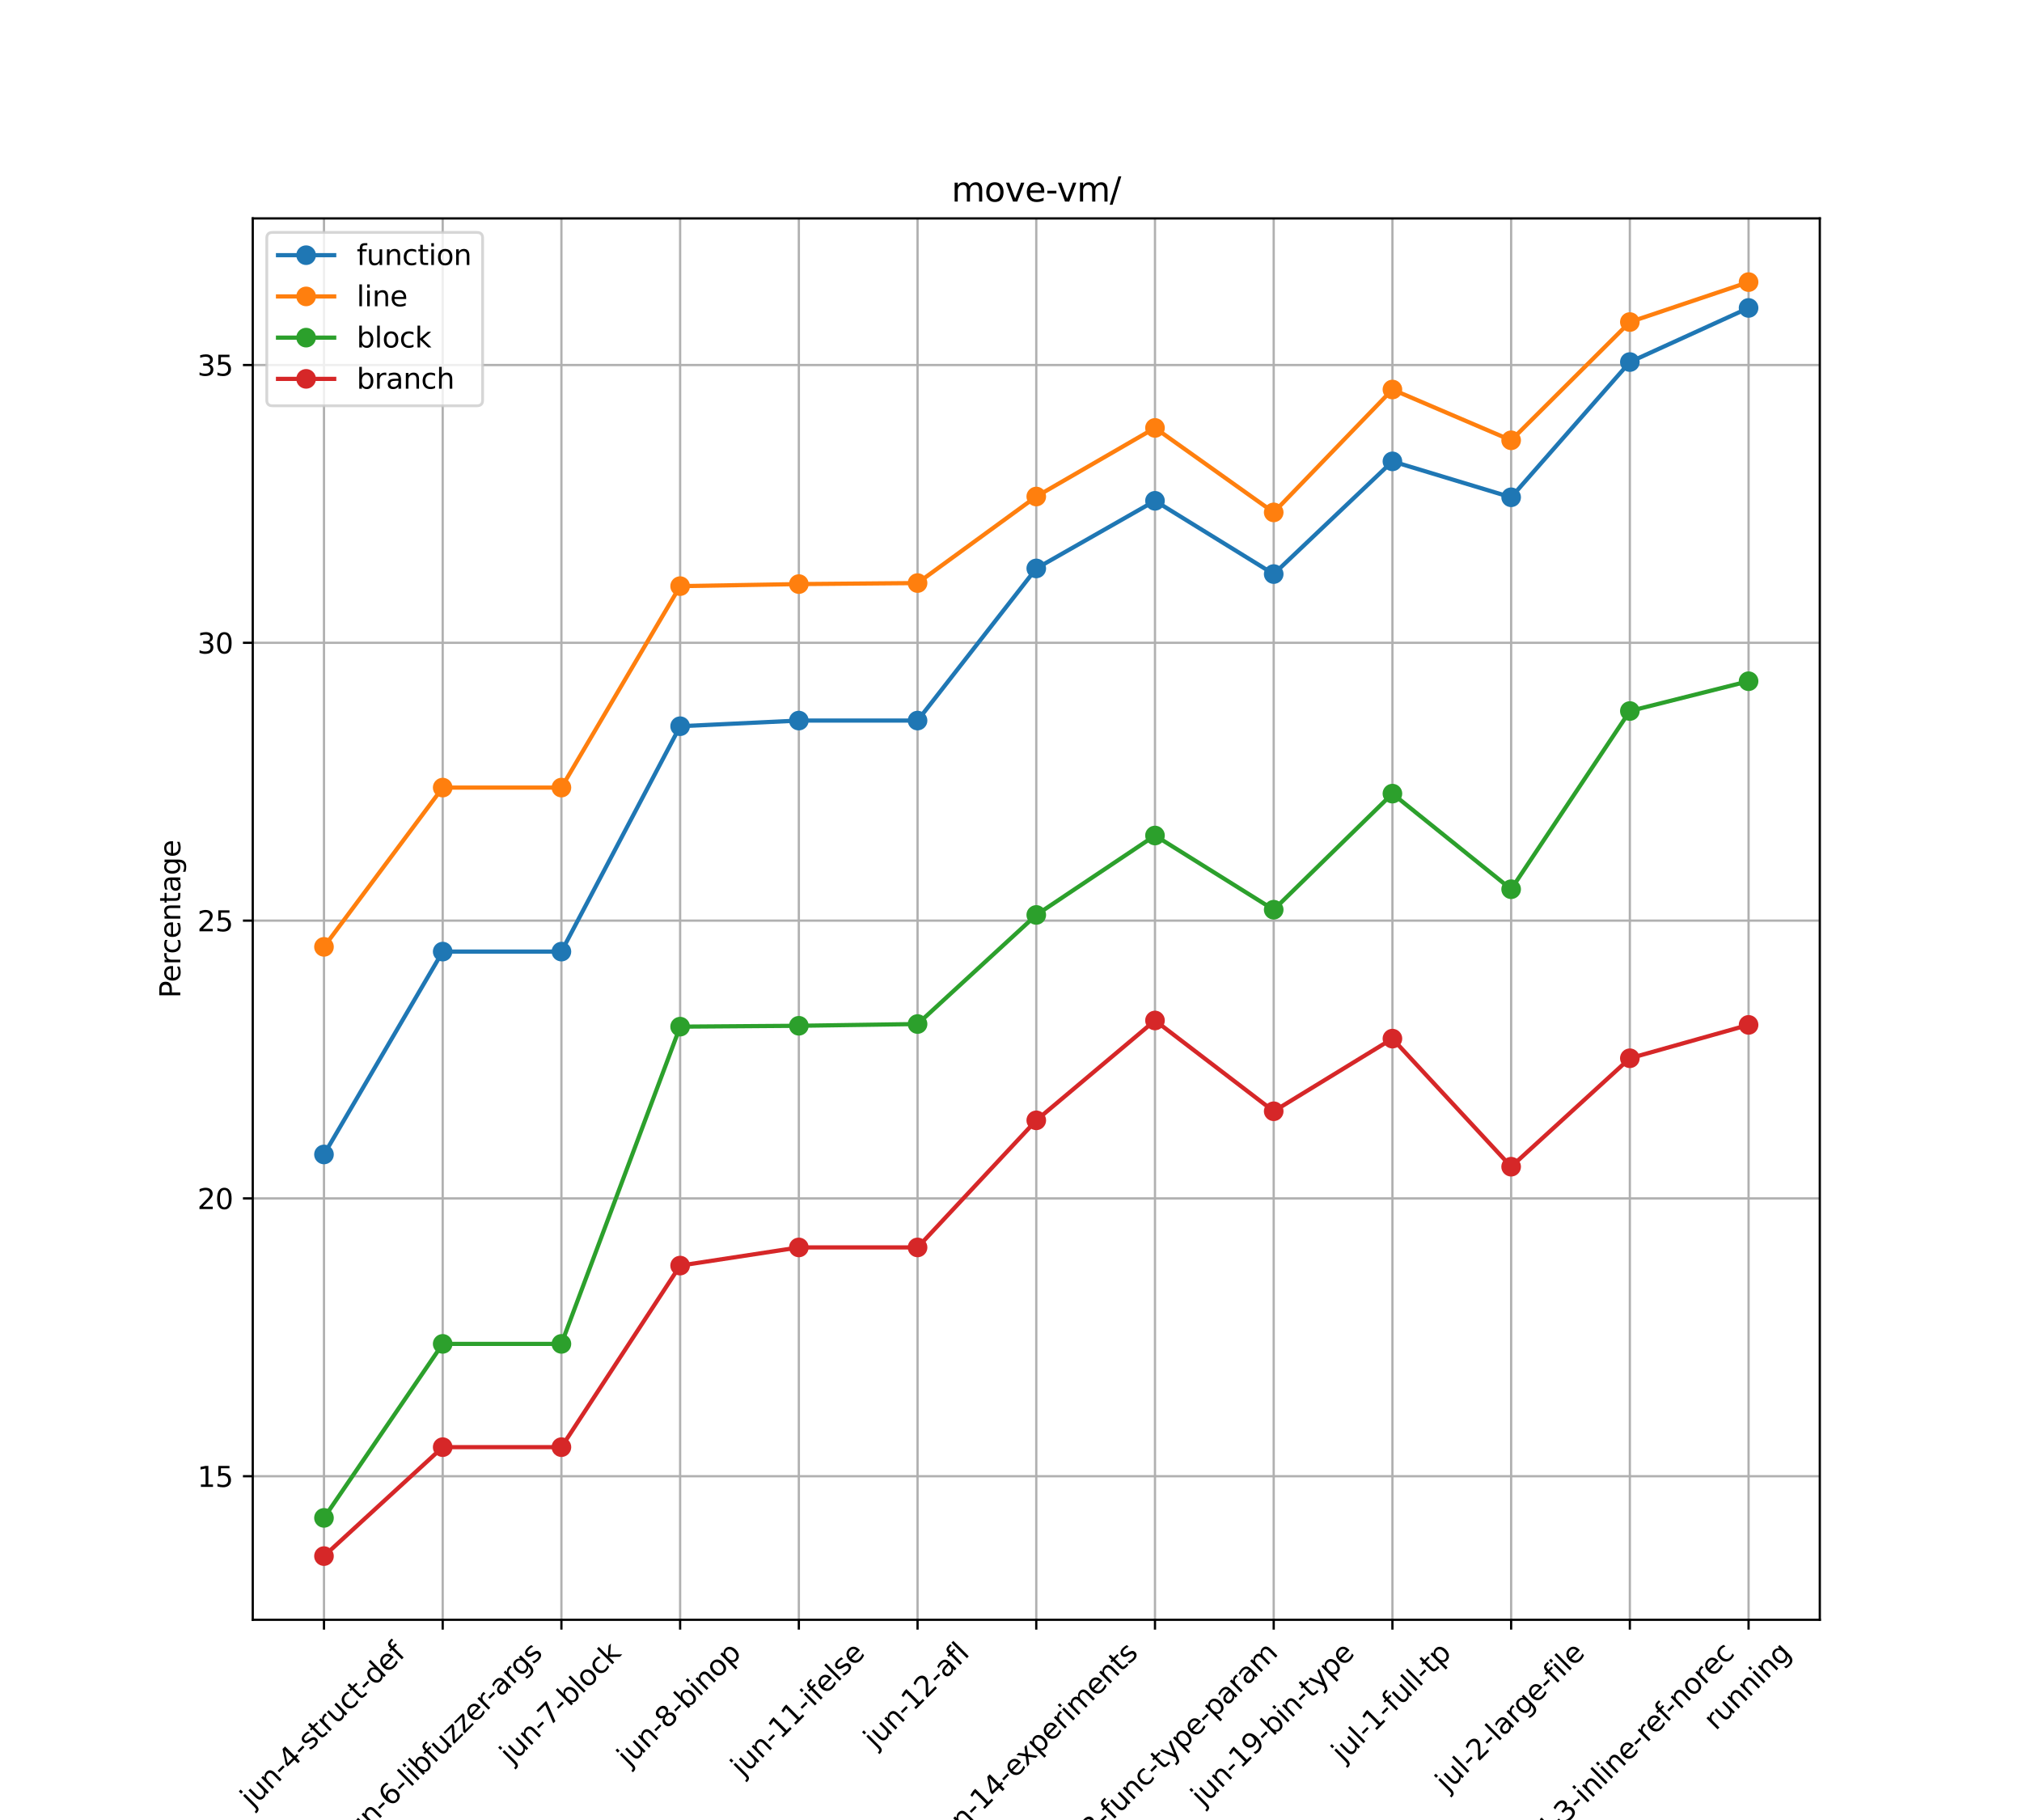 <?xml version="1.0" encoding="utf-8" standalone="no"?>
<!DOCTYPE svg PUBLIC "-//W3C//DTD SVG 1.1//EN"
  "http://www.w3.org/Graphics/SVG/1.1/DTD/svg11.dtd">
<svg xmlns:xlink="http://www.w3.org/1999/xlink" width="720pt" height="648pt" viewBox="0 0 720 648" xmlns="http://www.w3.org/2000/svg" version="1.1">
 <defs>
  <style type="text/css">*{stroke-linejoin: round; stroke-linecap: butt}</style>
 </defs>
 <g id="figure_1">
  <g id="patch_1">
   <path d="M 0 648 
L 720 648 
L 720 0 
L 0 0 
z
" style="fill: #ffffff"/>
  </g>
  <g id="axes_1">
   <g id="patch_2">
    <path d="M 90 576.72 
L 648 576.72 
L 648 77.76 
L 90 77.76 
z
" style="fill: #ffffff"/>
   </g>
   <g id="matplotlib.axis_1">
    <g id="xtick_1">
     <g id="line2d_1">
      <path d="M 115.364 576.72 
L 115.364 77.76 
" clip-path="url(#p47ac98cd86)" style="fill: none; stroke: #b0b0b0; stroke-width: 0.8; stroke-linecap: square"/>
     </g>
     <g id="line2d_2">
      <defs>
       <path id="md9f53d2d3c" d="M 0 0 
L 0 3.5 
" style="stroke: #000000; stroke-width: 0.8"/>
      </defs>
      <g>
       <use xlink:href="#md9f53d2d3c" x="115.364" y="576.72" style="stroke: #000000; stroke-width: 0.8"/>
      </g>
     </g>
     <g id="text_1">
      <!-- jun-4-struct-def -->
      <g transform="translate(89.859 644.005) rotate(-45) scale(0.1 -0.1)">
       <defs>
        <path id="DejaVuSans-6a" d="M 603 3500 
L 1178 3500 
L 1178 -63 
Q 1178 -731 923 -1031 
Q 669 -1331 103 -1331 
L -116 -1331 
L -116 -844 
L 38 -844 
Q 366 -844 484 -692 
Q 603 -541 603 -63 
L 603 3500 
z
M 603 4863 
L 1178 4863 
L 1178 4134 
L 603 4134 
L 603 4863 
z
" transform="scale(0.016)"/>
        <path id="DejaVuSans-75" d="M 544 1381 
L 544 3500 
L 1119 3500 
L 1119 1403 
Q 1119 906 1312 657 
Q 1506 409 1894 409 
Q 2359 409 2629 706 
Q 2900 1003 2900 1516 
L 2900 3500 
L 3475 3500 
L 3475 0 
L 2900 0 
L 2900 538 
Q 2691 219 2414 64 
Q 2138 -91 1772 -91 
Q 1169 -91 856 284 
Q 544 659 544 1381 
z
M 1991 3584 
L 1991 3584 
z
" transform="scale(0.016)"/>
        <path id="DejaVuSans-6e" d="M 3513 2113 
L 3513 0 
L 2938 0 
L 2938 2094 
Q 2938 2591 2744 2837 
Q 2550 3084 2163 3084 
Q 1697 3084 1428 2787 
Q 1159 2491 1159 1978 
L 1159 0 
L 581 0 
L 581 3500 
L 1159 3500 
L 1159 2956 
Q 1366 3272 1645 3428 
Q 1925 3584 2291 3584 
Q 2894 3584 3203 3211 
Q 3513 2838 3513 2113 
z
" transform="scale(0.016)"/>
        <path id="DejaVuSans-2d" d="M 313 2009 
L 1997 2009 
L 1997 1497 
L 313 1497 
L 313 2009 
z
" transform="scale(0.016)"/>
        <path id="DejaVuSans-34" d="M 2419 4116 
L 825 1625 
L 2419 1625 
L 2419 4116 
z
M 2253 4666 
L 3047 4666 
L 3047 1625 
L 3713 1625 
L 3713 1100 
L 3047 1100 
L 3047 0 
L 2419 0 
L 2419 1100 
L 313 1100 
L 313 1709 
L 2253 4666 
z
" transform="scale(0.016)"/>
        <path id="DejaVuSans-73" d="M 2834 3397 
L 2834 2853 
Q 2591 2978 2328 3040 
Q 2066 3103 1784 3103 
Q 1356 3103 1142 2972 
Q 928 2841 928 2578 
Q 928 2378 1081 2264 
Q 1234 2150 1697 2047 
L 1894 2003 
Q 2506 1872 2764 1633 
Q 3022 1394 3022 966 
Q 3022 478 2636 193 
Q 2250 -91 1575 -91 
Q 1294 -91 989 -36 
Q 684 19 347 128 
L 347 722 
Q 666 556 975 473 
Q 1284 391 1588 391 
Q 1994 391 2212 530 
Q 2431 669 2431 922 
Q 2431 1156 2273 1281 
Q 2116 1406 1581 1522 
L 1381 1569 
Q 847 1681 609 1914 
Q 372 2147 372 2553 
Q 372 3047 722 3315 
Q 1072 3584 1716 3584 
Q 2034 3584 2315 3537 
Q 2597 3491 2834 3397 
z
" transform="scale(0.016)"/>
        <path id="DejaVuSans-74" d="M 1172 4494 
L 1172 3500 
L 2356 3500 
L 2356 3053 
L 1172 3053 
L 1172 1153 
Q 1172 725 1289 603 
Q 1406 481 1766 481 
L 2356 481 
L 2356 0 
L 1766 0 
Q 1100 0 847 248 
Q 594 497 594 1153 
L 594 3053 
L 172 3053 
L 172 3500 
L 594 3500 
L 594 4494 
L 1172 4494 
z
" transform="scale(0.016)"/>
        <path id="DejaVuSans-72" d="M 2631 2963 
Q 2534 3019 2420 3045 
Q 2306 3072 2169 3072 
Q 1681 3072 1420 2755 
Q 1159 2438 1159 1844 
L 1159 0 
L 581 0 
L 581 3500 
L 1159 3500 
L 1159 2956 
Q 1341 3275 1631 3429 
Q 1922 3584 2338 3584 
Q 2397 3584 2469 3576 
Q 2541 3569 2628 3553 
L 2631 2963 
z
" transform="scale(0.016)"/>
        <path id="DejaVuSans-63" d="M 3122 3366 
L 3122 2828 
Q 2878 2963 2633 3030 
Q 2388 3097 2138 3097 
Q 1578 3097 1268 2742 
Q 959 2388 959 1747 
Q 959 1106 1268 751 
Q 1578 397 2138 397 
Q 2388 397 2633 464 
Q 2878 531 3122 666 
L 3122 134 
Q 2881 22 2623 -34 
Q 2366 -91 2075 -91 
Q 1284 -91 818 406 
Q 353 903 353 1747 
Q 353 2603 823 3093 
Q 1294 3584 2113 3584 
Q 2378 3584 2631 3529 
Q 2884 3475 3122 3366 
z
" transform="scale(0.016)"/>
        <path id="DejaVuSans-64" d="M 2906 2969 
L 2906 4863 
L 3481 4863 
L 3481 0 
L 2906 0 
L 2906 525 
Q 2725 213 2448 61 
Q 2172 -91 1784 -91 
Q 1150 -91 751 415 
Q 353 922 353 1747 
Q 353 2572 751 3078 
Q 1150 3584 1784 3584 
Q 2172 3584 2448 3432 
Q 2725 3281 2906 2969 
z
M 947 1747 
Q 947 1113 1208 752 
Q 1469 391 1925 391 
Q 2381 391 2643 752 
Q 2906 1113 2906 1747 
Q 2906 2381 2643 2742 
Q 2381 3103 1925 3103 
Q 1469 3103 1208 2742 
Q 947 2381 947 1747 
z
" transform="scale(0.016)"/>
        <path id="DejaVuSans-65" d="M 3597 1894 
L 3597 1613 
L 953 1613 
Q 991 1019 1311 708 
Q 1631 397 2203 397 
Q 2534 397 2845 478 
Q 3156 559 3463 722 
L 3463 178 
Q 3153 47 2828 -22 
Q 2503 -91 2169 -91 
Q 1331 -91 842 396 
Q 353 884 353 1716 
Q 353 2575 817 3079 
Q 1281 3584 2069 3584 
Q 2775 3584 3186 3129 
Q 3597 2675 3597 1894 
z
M 3022 2063 
Q 3016 2534 2758 2815 
Q 2500 3097 2075 3097 
Q 1594 3097 1305 2825 
Q 1016 2553 972 2059 
L 3022 2063 
z
" transform="scale(0.016)"/>
        <path id="DejaVuSans-66" d="M 2375 4863 
L 2375 4384 
L 1825 4384 
Q 1516 4384 1395 4259 
Q 1275 4134 1275 3809 
L 1275 3500 
L 2222 3500 
L 2222 3053 
L 1275 3053 
L 1275 0 
L 697 0 
L 697 3053 
L 147 3053 
L 147 3500 
L 697 3500 
L 697 3744 
Q 697 4328 969 4595 
Q 1241 4863 1831 4863 
L 2375 4863 
z
" transform="scale(0.016)"/>
       </defs>
       <use xlink:href="#DejaVuSans-6a"/>
       <use xlink:href="#DejaVuSans-75" x="27.783"/>
       <use xlink:href="#DejaVuSans-6e" x="91.162"/>
       <use xlink:href="#DejaVuSans-2d" x="154.541"/>
       <use xlink:href="#DejaVuSans-34" x="190.625"/>
       <use xlink:href="#DejaVuSans-2d" x="254.248"/>
       <use xlink:href="#DejaVuSans-73" x="290.332"/>
       <use xlink:href="#DejaVuSans-74" x="342.432"/>
       <use xlink:href="#DejaVuSans-72" x="381.641"/>
       <use xlink:href="#DejaVuSans-75" x="422.754"/>
       <use xlink:href="#DejaVuSans-63" x="486.133"/>
       <use xlink:href="#DejaVuSans-74" x="541.113"/>
       <use xlink:href="#DejaVuSans-2d" x="580.322"/>
       <use xlink:href="#DejaVuSans-64" x="616.406"/>
       <use xlink:href="#DejaVuSans-65" x="679.883"/>
       <use xlink:href="#DejaVuSans-66" x="741.406"/>
      </g>
     </g>
    </g>
    <g id="xtick_2">
     <g id="line2d_3">
      <path d="M 157.636 576.72 
L 157.636 77.76 
" clip-path="url(#p47ac98cd86)" style="fill: none; stroke: #b0b0b0; stroke-width: 0.8; stroke-linecap: square"/>
     </g>
     <g id="line2d_4">
      <g>
       <use xlink:href="#md9f53d2d3c" x="157.636" y="576.72" style="stroke: #000000; stroke-width: 0.8"/>
      </g>
     </g>
     <g id="text_2">
      <!-- jun-6-libfuzzer-args -->
      <g transform="translate(125.594 657.079) rotate(-45) scale(0.1 -0.1)">
       <defs>
        <path id="DejaVuSans-36" d="M 2113 2584 
Q 1688 2584 1439 2293 
Q 1191 2003 1191 1497 
Q 1191 994 1439 701 
Q 1688 409 2113 409 
Q 2538 409 2786 701 
Q 3034 994 3034 1497 
Q 3034 2003 2786 2293 
Q 2538 2584 2113 2584 
z
M 3366 4563 
L 3366 3988 
Q 3128 4100 2886 4159 
Q 2644 4219 2406 4219 
Q 1781 4219 1451 3797 
Q 1122 3375 1075 2522 
Q 1259 2794 1537 2939 
Q 1816 3084 2150 3084 
Q 2853 3084 3261 2657 
Q 3669 2231 3669 1497 
Q 3669 778 3244 343 
Q 2819 -91 2113 -91 
Q 1303 -91 875 529 
Q 447 1150 447 2328 
Q 447 3434 972 4092 
Q 1497 4750 2381 4750 
Q 2619 4750 2861 4703 
Q 3103 4656 3366 4563 
z
" transform="scale(0.016)"/>
        <path id="DejaVuSans-6c" d="M 603 4863 
L 1178 4863 
L 1178 0 
L 603 0 
L 603 4863 
z
" transform="scale(0.016)"/>
        <path id="DejaVuSans-69" d="M 603 3500 
L 1178 3500 
L 1178 0 
L 603 0 
L 603 3500 
z
M 603 4863 
L 1178 4863 
L 1178 4134 
L 603 4134 
L 603 4863 
z
" transform="scale(0.016)"/>
        <path id="DejaVuSans-62" d="M 3116 1747 
Q 3116 2381 2855 2742 
Q 2594 3103 2138 3103 
Q 1681 3103 1420 2742 
Q 1159 2381 1159 1747 
Q 1159 1113 1420 752 
Q 1681 391 2138 391 
Q 2594 391 2855 752 
Q 3116 1113 3116 1747 
z
M 1159 2969 
Q 1341 3281 1617 3432 
Q 1894 3584 2278 3584 
Q 2916 3584 3314 3078 
Q 3713 2572 3713 1747 
Q 3713 922 3314 415 
Q 2916 -91 2278 -91 
Q 1894 -91 1617 61 
Q 1341 213 1159 525 
L 1159 0 
L 581 0 
L 581 4863 
L 1159 4863 
L 1159 2969 
z
" transform="scale(0.016)"/>
        <path id="DejaVuSans-7a" d="M 353 3500 
L 3084 3500 
L 3084 2975 
L 922 459 
L 3084 459 
L 3084 0 
L 275 0 
L 275 525 
L 2438 3041 
L 353 3041 
L 353 3500 
z
" transform="scale(0.016)"/>
        <path id="DejaVuSans-61" d="M 2194 1759 
Q 1497 1759 1228 1600 
Q 959 1441 959 1056 
Q 959 750 1161 570 
Q 1363 391 1709 391 
Q 2188 391 2477 730 
Q 2766 1069 2766 1631 
L 2766 1759 
L 2194 1759 
z
M 3341 1997 
L 3341 0 
L 2766 0 
L 2766 531 
Q 2569 213 2275 61 
Q 1981 -91 1556 -91 
Q 1019 -91 701 211 
Q 384 513 384 1019 
Q 384 1609 779 1909 
Q 1175 2209 1959 2209 
L 2766 2209 
L 2766 2266 
Q 2766 2663 2505 2880 
Q 2244 3097 1772 3097 
Q 1472 3097 1187 3025 
Q 903 2953 641 2809 
L 641 3341 
Q 956 3463 1253 3523 
Q 1550 3584 1831 3584 
Q 2591 3584 2966 3190 
Q 3341 2797 3341 1997 
z
" transform="scale(0.016)"/>
        <path id="DejaVuSans-67" d="M 2906 1791 
Q 2906 2416 2648 2759 
Q 2391 3103 1925 3103 
Q 1463 3103 1205 2759 
Q 947 2416 947 1791 
Q 947 1169 1205 825 
Q 1463 481 1925 481 
Q 2391 481 2648 825 
Q 2906 1169 2906 1791 
z
M 3481 434 
Q 3481 -459 3084 -895 
Q 2688 -1331 1869 -1331 
Q 1566 -1331 1297 -1286 
Q 1028 -1241 775 -1147 
L 775 -588 
Q 1028 -725 1275 -790 
Q 1522 -856 1778 -856 
Q 2344 -856 2625 -561 
Q 2906 -266 2906 331 
L 2906 616 
Q 2728 306 2450 153 
Q 2172 0 1784 0 
Q 1141 0 747 490 
Q 353 981 353 1791 
Q 353 2603 747 3093 
Q 1141 3584 1784 3584 
Q 2172 3584 2450 3431 
Q 2728 3278 2906 2969 
L 2906 3500 
L 3481 3500 
L 3481 434 
z
" transform="scale(0.016)"/>
       </defs>
       <use xlink:href="#DejaVuSans-6a"/>
       <use xlink:href="#DejaVuSans-75" x="27.783"/>
       <use xlink:href="#DejaVuSans-6e" x="91.162"/>
       <use xlink:href="#DejaVuSans-2d" x="154.541"/>
       <use xlink:href="#DejaVuSans-36" x="190.625"/>
       <use xlink:href="#DejaVuSans-2d" x="254.248"/>
       <use xlink:href="#DejaVuSans-6c" x="290.332"/>
       <use xlink:href="#DejaVuSans-69" x="318.115"/>
       <use xlink:href="#DejaVuSans-62" x="345.898"/>
       <use xlink:href="#DejaVuSans-66" x="409.375"/>
       <use xlink:href="#DejaVuSans-75" x="444.58"/>
       <use xlink:href="#DejaVuSans-7a" x="507.959"/>
       <use xlink:href="#DejaVuSans-7a" x="560.449"/>
       <use xlink:href="#DejaVuSans-65" x="612.939"/>
       <use xlink:href="#DejaVuSans-72" x="674.463"/>
       <use xlink:href="#DejaVuSans-2d" x="709.201"/>
       <use xlink:href="#DejaVuSans-61" x="745.285"/>
       <use xlink:href="#DejaVuSans-72" x="806.564"/>
       <use xlink:href="#DejaVuSans-67" x="845.928"/>
       <use xlink:href="#DejaVuSans-73" x="909.404"/>
      </g>
     </g>
    </g>
    <g id="xtick_3">
     <g id="line2d_5">
      <path d="M 199.909 576.72 
L 199.909 77.76 
" clip-path="url(#p47ac98cd86)" style="fill: none; stroke: #b0b0b0; stroke-width: 0.8; stroke-linecap: square"/>
     </g>
     <g id="line2d_6">
      <g>
       <use xlink:href="#md9f53d2d3c" x="199.909" y="576.72" style="stroke: #000000; stroke-width: 0.8"/>
      </g>
     </g>
     <g id="text_3">
      <!-- jun-7-block -->
      <g transform="translate(182.215 628.384) rotate(-45) scale(0.1 -0.1)">
       <defs>
        <path id="DejaVuSans-37" d="M 525 4666 
L 3525 4666 
L 3525 4397 
L 1831 0 
L 1172 0 
L 2766 4134 
L 525 4134 
L 525 4666 
z
" transform="scale(0.016)"/>
        <path id="DejaVuSans-6f" d="M 1959 3097 
Q 1497 3097 1228 2736 
Q 959 2375 959 1747 
Q 959 1119 1226 758 
Q 1494 397 1959 397 
Q 2419 397 2687 759 
Q 2956 1122 2956 1747 
Q 2956 2369 2687 2733 
Q 2419 3097 1959 3097 
z
M 1959 3584 
Q 2709 3584 3137 3096 
Q 3566 2609 3566 1747 
Q 3566 888 3137 398 
Q 2709 -91 1959 -91 
Q 1206 -91 779 398 
Q 353 888 353 1747 
Q 353 2609 779 3096 
Q 1206 3584 1959 3584 
z
" transform="scale(0.016)"/>
        <path id="DejaVuSans-6b" d="M 581 4863 
L 1159 4863 
L 1159 1991 
L 2875 3500 
L 3609 3500 
L 1753 1863 
L 3688 0 
L 2938 0 
L 1159 1709 
L 1159 0 
L 581 0 
L 581 4863 
z
" transform="scale(0.016)"/>
       </defs>
       <use xlink:href="#DejaVuSans-6a"/>
       <use xlink:href="#DejaVuSans-75" x="27.783"/>
       <use xlink:href="#DejaVuSans-6e" x="91.162"/>
       <use xlink:href="#DejaVuSans-2d" x="154.541"/>
       <use xlink:href="#DejaVuSans-37" x="190.625"/>
       <use xlink:href="#DejaVuSans-2d" x="254.248"/>
       <use xlink:href="#DejaVuSans-62" x="290.332"/>
       <use xlink:href="#DejaVuSans-6c" x="353.809"/>
       <use xlink:href="#DejaVuSans-6f" x="381.592"/>
       <use xlink:href="#DejaVuSans-63" x="442.773"/>
       <use xlink:href="#DejaVuSans-6b" x="497.754"/>
      </g>
     </g>
    </g>
    <g id="xtick_4">
     <g id="line2d_7">
      <path d="M 242.182 576.72 
L 242.182 77.76 
" clip-path="url(#p47ac98cd86)" style="fill: none; stroke: #b0b0b0; stroke-width: 0.8; stroke-linecap: square"/>
     </g>
     <g id="line2d_8">
      <g>
       <use xlink:href="#md9f53d2d3c" x="242.182" y="576.72" style="stroke: #000000; stroke-width: 0.8"/>
      </g>
     </g>
     <g id="text_4">
      <!-- jun-8-binop -->
      <g transform="translate(223.994 629.371) rotate(-45) scale(0.1 -0.1)">
       <defs>
        <path id="DejaVuSans-38" d="M 2034 2216 
Q 1584 2216 1326 1975 
Q 1069 1734 1069 1313 
Q 1069 891 1326 650 
Q 1584 409 2034 409 
Q 2484 409 2743 651 
Q 3003 894 3003 1313 
Q 3003 1734 2745 1975 
Q 2488 2216 2034 2216 
z
M 1403 2484 
Q 997 2584 770 2862 
Q 544 3141 544 3541 
Q 544 4100 942 4425 
Q 1341 4750 2034 4750 
Q 2731 4750 3128 4425 
Q 3525 4100 3525 3541 
Q 3525 3141 3298 2862 
Q 3072 2584 2669 2484 
Q 3125 2378 3379 2068 
Q 3634 1759 3634 1313 
Q 3634 634 3220 271 
Q 2806 -91 2034 -91 
Q 1263 -91 848 271 
Q 434 634 434 1313 
Q 434 1759 690 2068 
Q 947 2378 1403 2484 
z
M 1172 3481 
Q 1172 3119 1398 2916 
Q 1625 2713 2034 2713 
Q 2441 2713 2670 2916 
Q 2900 3119 2900 3481 
Q 2900 3844 2670 4047 
Q 2441 4250 2034 4250 
Q 1625 4250 1398 4047 
Q 1172 3844 1172 3481 
z
" transform="scale(0.016)"/>
        <path id="DejaVuSans-70" d="M 1159 525 
L 1159 -1331 
L 581 -1331 
L 581 3500 
L 1159 3500 
L 1159 2969 
Q 1341 3281 1617 3432 
Q 1894 3584 2278 3584 
Q 2916 3584 3314 3078 
Q 3713 2572 3713 1747 
Q 3713 922 3314 415 
Q 2916 -91 2278 -91 
Q 1894 -91 1617 61 
Q 1341 213 1159 525 
z
M 3116 1747 
Q 3116 2381 2855 2742 
Q 2594 3103 2138 3103 
Q 1681 3103 1420 2742 
Q 1159 2381 1159 1747 
Q 1159 1113 1420 752 
Q 1681 391 2138 391 
Q 2594 391 2855 752 
Q 3116 1113 3116 1747 
z
" transform="scale(0.016)"/>
       </defs>
       <use xlink:href="#DejaVuSans-6a"/>
       <use xlink:href="#DejaVuSans-75" x="27.783"/>
       <use xlink:href="#DejaVuSans-6e" x="91.162"/>
       <use xlink:href="#DejaVuSans-2d" x="154.541"/>
       <use xlink:href="#DejaVuSans-38" x="190.625"/>
       <use xlink:href="#DejaVuSans-2d" x="254.248"/>
       <use xlink:href="#DejaVuSans-62" x="290.332"/>
       <use xlink:href="#DejaVuSans-69" x="353.809"/>
       <use xlink:href="#DejaVuSans-6e" x="381.592"/>
       <use xlink:href="#DejaVuSans-6f" x="444.971"/>
       <use xlink:href="#DejaVuSans-70" x="506.152"/>
      </g>
     </g>
    </g>
    <g id="xtick_5">
     <g id="line2d_9">
      <path d="M 284.455 576.72 
L 284.455 77.76 
" clip-path="url(#p47ac98cd86)" style="fill: none; stroke: #b0b0b0; stroke-width: 0.8; stroke-linecap: square"/>
     </g>
     <g id="line2d_10">
      <g>
       <use xlink:href="#md9f53d2d3c" x="284.455" y="576.72" style="stroke: #000000; stroke-width: 0.8"/>
      </g>
     </g>
     <g id="text_5">
      <!-- jun-11-ifelse -->
      <g transform="translate(264.49 632.924) rotate(-45) scale(0.1 -0.1)">
       <defs>
        <path id="DejaVuSans-31" d="M 794 531 
L 1825 531 
L 1825 4091 
L 703 3866 
L 703 4441 
L 1819 4666 
L 2450 4666 
L 2450 531 
L 3481 531 
L 3481 0 
L 794 0 
L 794 531 
z
" transform="scale(0.016)"/>
       </defs>
       <use xlink:href="#DejaVuSans-6a"/>
       <use xlink:href="#DejaVuSans-75" x="27.783"/>
       <use xlink:href="#DejaVuSans-6e" x="91.162"/>
       <use xlink:href="#DejaVuSans-2d" x="154.541"/>
       <use xlink:href="#DejaVuSans-31" x="190.625"/>
       <use xlink:href="#DejaVuSans-31" x="254.248"/>
       <use xlink:href="#DejaVuSans-2d" x="317.871"/>
       <use xlink:href="#DejaVuSans-69" x="353.955"/>
       <use xlink:href="#DejaVuSans-66" x="381.738"/>
       <use xlink:href="#DejaVuSans-65" x="416.943"/>
       <use xlink:href="#DejaVuSans-6c" x="478.467"/>
       <use xlink:href="#DejaVuSans-73" x="506.25"/>
       <use xlink:href="#DejaVuSans-65" x="558.35"/>
      </g>
     </g>
    </g>
    <g id="xtick_6">
     <g id="line2d_11">
      <path d="M 326.727 576.72 
L 326.727 77.76 
" clip-path="url(#p47ac98cd86)" style="fill: none; stroke: #b0b0b0; stroke-width: 0.8; stroke-linecap: square"/>
     </g>
     <g id="line2d_12">
      <g>
       <use xlink:href="#md9f53d2d3c" x="326.727" y="576.72" style="stroke: #000000; stroke-width: 0.8"/>
      </g>
     </g>
     <g id="text_6">
      <!-- jun-12-afl -->
      <g transform="translate(311.771 622.907) rotate(-45) scale(0.1 -0.1)">
       <defs>
        <path id="DejaVuSans-32" d="M 1228 531 
L 3431 531 
L 3431 0 
L 469 0 
L 469 531 
Q 828 903 1448 1529 
Q 2069 2156 2228 2338 
Q 2531 2678 2651 2914 
Q 2772 3150 2772 3378 
Q 2772 3750 2511 3984 
Q 2250 4219 1831 4219 
Q 1534 4219 1204 4116 
Q 875 4013 500 3803 
L 500 4441 
Q 881 4594 1212 4672 
Q 1544 4750 1819 4750 
Q 2544 4750 2975 4387 
Q 3406 4025 3406 3419 
Q 3406 3131 3298 2873 
Q 3191 2616 2906 2266 
Q 2828 2175 2409 1742 
Q 1991 1309 1228 531 
z
" transform="scale(0.016)"/>
       </defs>
       <use xlink:href="#DejaVuSans-6a"/>
       <use xlink:href="#DejaVuSans-75" x="27.783"/>
       <use xlink:href="#DejaVuSans-6e" x="91.162"/>
       <use xlink:href="#DejaVuSans-2d" x="154.541"/>
       <use xlink:href="#DejaVuSans-31" x="190.625"/>
       <use xlink:href="#DejaVuSans-32" x="254.248"/>
       <use xlink:href="#DejaVuSans-2d" x="317.871"/>
       <use xlink:href="#DejaVuSans-61" x="353.955"/>
       <use xlink:href="#DejaVuSans-66" x="415.234"/>
       <use xlink:href="#DejaVuSans-6c" x="450.439"/>
      </g>
     </g>
    </g>
    <g id="xtick_7">
     <g id="line2d_13">
      <path d="M 369 576.72 
L 369 77.76 
" clip-path="url(#p47ac98cd86)" style="fill: none; stroke: #b0b0b0; stroke-width: 0.8; stroke-linecap: square"/>
     </g>
     <g id="line2d_14">
      <g>
       <use xlink:href="#md9f53d2d3c" x="369" y="576.72" style="stroke: #000000; stroke-width: 0.8"/>
      </g>
     </g>
     <g id="text_7">
      <!-- jun-14-experiments -->
      <g transform="translate(336.288 658.419) rotate(-45) scale(0.1 -0.1)">
       <defs>
        <path id="DejaVuSans-78" d="M 3513 3500 
L 2247 1797 
L 3578 0 
L 2900 0 
L 1881 1375 
L 863 0 
L 184 0 
L 1544 1831 
L 300 3500 
L 978 3500 
L 1906 2253 
L 2834 3500 
L 3513 3500 
z
" transform="scale(0.016)"/>
        <path id="DejaVuSans-6d" d="M 3328 2828 
Q 3544 3216 3844 3400 
Q 4144 3584 4550 3584 
Q 5097 3584 5394 3201 
Q 5691 2819 5691 2113 
L 5691 0 
L 5113 0 
L 5113 2094 
Q 5113 2597 4934 2840 
Q 4756 3084 4391 3084 
Q 3944 3084 3684 2787 
Q 3425 2491 3425 1978 
L 3425 0 
L 2847 0 
L 2847 2094 
Q 2847 2600 2669 2842 
Q 2491 3084 2119 3084 
Q 1678 3084 1418 2786 
Q 1159 2488 1159 1978 
L 1159 0 
L 581 0 
L 581 3500 
L 1159 3500 
L 1159 2956 
Q 1356 3278 1631 3431 
Q 1906 3584 2284 3584 
Q 2666 3584 2933 3390 
Q 3200 3197 3328 2828 
z
" transform="scale(0.016)"/>
       </defs>
       <use xlink:href="#DejaVuSans-6a"/>
       <use xlink:href="#DejaVuSans-75" x="27.783"/>
       <use xlink:href="#DejaVuSans-6e" x="91.162"/>
       <use xlink:href="#DejaVuSans-2d" x="154.541"/>
       <use xlink:href="#DejaVuSans-31" x="190.625"/>
       <use xlink:href="#DejaVuSans-34" x="254.248"/>
       <use xlink:href="#DejaVuSans-2d" x="317.871"/>
       <use xlink:href="#DejaVuSans-65" x="353.955"/>
       <use xlink:href="#DejaVuSans-78" x="413.729"/>
       <use xlink:href="#DejaVuSans-70" x="472.908"/>
       <use xlink:href="#DejaVuSans-65" x="536.385"/>
       <use xlink:href="#DejaVuSans-72" x="597.908"/>
       <use xlink:href="#DejaVuSans-69" x="639.021"/>
       <use xlink:href="#DejaVuSans-6d" x="666.805"/>
       <use xlink:href="#DejaVuSans-65" x="764.217"/>
       <use xlink:href="#DejaVuSans-6e" x="825.74"/>
       <use xlink:href="#DejaVuSans-74" x="889.119"/>
       <use xlink:href="#DejaVuSans-73" x="928.328"/>
      </g>
     </g>
    </g>
    <g id="xtick_8">
     <g id="line2d_15">
      <path d="M 411.273 576.72 
L 411.273 77.76 
" clip-path="url(#p47ac98cd86)" style="fill: none; stroke: #b0b0b0; stroke-width: 0.8; stroke-linecap: square"/>
     </g>
     <g id="line2d_16">
      <g>
       <use xlink:href="#md9f53d2d3c" x="411.273" y="576.72" style="stroke: #000000; stroke-width: 0.8"/>
      </g>
     </g>
     <g id="text_8">
      <!-- jun-18-func-type-param -->
      <g transform="translate(371.116 673.309) rotate(-45) scale(0.1 -0.1)">
       <defs>
        <path id="DejaVuSans-79" d="M 2059 -325 
Q 1816 -950 1584 -1140 
Q 1353 -1331 966 -1331 
L 506 -1331 
L 506 -850 
L 844 -850 
Q 1081 -850 1212 -737 
Q 1344 -625 1503 -206 
L 1606 56 
L 191 3500 
L 800 3500 
L 1894 763 
L 2988 3500 
L 3597 3500 
L 2059 -325 
z
" transform="scale(0.016)"/>
       </defs>
       <use xlink:href="#DejaVuSans-6a"/>
       <use xlink:href="#DejaVuSans-75" x="27.783"/>
       <use xlink:href="#DejaVuSans-6e" x="91.162"/>
       <use xlink:href="#DejaVuSans-2d" x="154.541"/>
       <use xlink:href="#DejaVuSans-31" x="190.625"/>
       <use xlink:href="#DejaVuSans-38" x="254.248"/>
       <use xlink:href="#DejaVuSans-2d" x="317.871"/>
       <use xlink:href="#DejaVuSans-66" x="353.955"/>
       <use xlink:href="#DejaVuSans-75" x="389.16"/>
       <use xlink:href="#DejaVuSans-6e" x="452.539"/>
       <use xlink:href="#DejaVuSans-63" x="515.918"/>
       <use xlink:href="#DejaVuSans-2d" x="570.898"/>
       <use xlink:href="#DejaVuSans-74" x="606.982"/>
       <use xlink:href="#DejaVuSans-79" x="646.191"/>
       <use xlink:href="#DejaVuSans-70" x="705.371"/>
       <use xlink:href="#DejaVuSans-65" x="768.848"/>
       <use xlink:href="#DejaVuSans-2d" x="830.371"/>
       <use xlink:href="#DejaVuSans-70" x="866.455"/>
       <use xlink:href="#DejaVuSans-61" x="929.932"/>
       <use xlink:href="#DejaVuSans-72" x="991.211"/>
       <use xlink:href="#DejaVuSans-61" x="1032.324"/>
       <use xlink:href="#DejaVuSans-6d" x="1093.604"/>
      </g>
     </g>
    </g>
    <g id="xtick_9">
     <g id="line2d_17">
      <path d="M 453.545 576.72 
L 453.545 77.76 
" clip-path="url(#p47ac98cd86)" style="fill: none; stroke: #b0b0b0; stroke-width: 0.8; stroke-linecap: square"/>
     </g>
     <g id="line2d_18">
      <g>
       <use xlink:href="#md9f53d2d3c" x="453.545" y="576.72" style="stroke: #000000; stroke-width: 0.8"/>
      </g>
     </g>
     <g id="text_9">
      <!-- jun-19-bin-type -->
      <g transform="translate(428.342 643.403) rotate(-45) scale(0.1 -0.1)">
       <defs>
        <path id="DejaVuSans-39" d="M 703 97 
L 703 672 
Q 941 559 1184 500 
Q 1428 441 1663 441 
Q 2288 441 2617 861 
Q 2947 1281 2994 2138 
Q 2813 1869 2534 1725 
Q 2256 1581 1919 1581 
Q 1219 1581 811 2004 
Q 403 2428 403 3163 
Q 403 3881 828 4315 
Q 1253 4750 1959 4750 
Q 2769 4750 3195 4129 
Q 3622 3509 3622 2328 
Q 3622 1225 3098 567 
Q 2575 -91 1691 -91 
Q 1453 -91 1209 -44 
Q 966 3 703 97 
z
M 1959 2075 
Q 2384 2075 2632 2365 
Q 2881 2656 2881 3163 
Q 2881 3666 2632 3958 
Q 2384 4250 1959 4250 
Q 1534 4250 1286 3958 
Q 1038 3666 1038 3163 
Q 1038 2656 1286 2365 
Q 1534 2075 1959 2075 
z
" transform="scale(0.016)"/>
       </defs>
       <use xlink:href="#DejaVuSans-6a"/>
       <use xlink:href="#DejaVuSans-75" x="27.783"/>
       <use xlink:href="#DejaVuSans-6e" x="91.162"/>
       <use xlink:href="#DejaVuSans-2d" x="154.541"/>
       <use xlink:href="#DejaVuSans-31" x="190.625"/>
       <use xlink:href="#DejaVuSans-39" x="254.248"/>
       <use xlink:href="#DejaVuSans-2d" x="317.871"/>
       <use xlink:href="#DejaVuSans-62" x="353.955"/>
       <use xlink:href="#DejaVuSans-69" x="417.432"/>
       <use xlink:href="#DejaVuSans-6e" x="445.215"/>
       <use xlink:href="#DejaVuSans-2d" x="508.594"/>
       <use xlink:href="#DejaVuSans-74" x="544.678"/>
       <use xlink:href="#DejaVuSans-79" x="583.887"/>
       <use xlink:href="#DejaVuSans-70" x="643.066"/>
       <use xlink:href="#DejaVuSans-65" x="706.543"/>
      </g>
     </g>
    </g>
    <g id="xtick_10">
     <g id="line2d_19">
      <path d="M 495.818 576.72 
L 495.818 77.76 
" clip-path="url(#p47ac98cd86)" style="fill: none; stroke: #b0b0b0; stroke-width: 0.8; stroke-linecap: square"/>
     </g>
     <g id="line2d_20">
      <g>
       <use xlink:href="#md9f53d2d3c" x="495.818" y="576.72" style="stroke: #000000; stroke-width: 0.8"/>
      </g>
     </g>
     <g id="text_10">
      <!-- jul-1-full-tp -->
      <g transform="translate(478.408 627.816) rotate(-45) scale(0.1 -0.1)">
       <use xlink:href="#DejaVuSans-6a"/>
       <use xlink:href="#DejaVuSans-75" x="27.783"/>
       <use xlink:href="#DejaVuSans-6c" x="91.162"/>
       <use xlink:href="#DejaVuSans-2d" x="118.945"/>
       <use xlink:href="#DejaVuSans-31" x="155.029"/>
       <use xlink:href="#DejaVuSans-2d" x="218.652"/>
       <use xlink:href="#DejaVuSans-66" x="254.736"/>
       <use xlink:href="#DejaVuSans-75" x="289.941"/>
       <use xlink:href="#DejaVuSans-6c" x="353.32"/>
       <use xlink:href="#DejaVuSans-6c" x="381.104"/>
       <use xlink:href="#DejaVuSans-2d" x="408.887"/>
       <use xlink:href="#DejaVuSans-74" x="444.971"/>
       <use xlink:href="#DejaVuSans-70" x="484.18"/>
      </g>
     </g>
    </g>
    <g id="xtick_11">
     <g id="line2d_21">
      <path d="M 538.091 576.72 
L 538.091 77.76 
" clip-path="url(#p47ac98cd86)" style="fill: none; stroke: #b0b0b0; stroke-width: 0.8; stroke-linecap: square"/>
     </g>
     <g id="line2d_22">
      <g>
       <use xlink:href="#md9f53d2d3c" x="538.091" y="576.72" style="stroke: #000000; stroke-width: 0.8"/>
      </g>
     </g>
     <g id="text_11">
      <!-- jul-2-large-file -->
      <g transform="translate(515.416 638.345) rotate(-45) scale(0.1 -0.1)">
       <use xlink:href="#DejaVuSans-6a"/>
       <use xlink:href="#DejaVuSans-75" x="27.783"/>
       <use xlink:href="#DejaVuSans-6c" x="91.162"/>
       <use xlink:href="#DejaVuSans-2d" x="118.945"/>
       <use xlink:href="#DejaVuSans-32" x="155.029"/>
       <use xlink:href="#DejaVuSans-2d" x="218.652"/>
       <use xlink:href="#DejaVuSans-6c" x="254.736"/>
       <use xlink:href="#DejaVuSans-61" x="282.52"/>
       <use xlink:href="#DejaVuSans-72" x="343.799"/>
       <use xlink:href="#DejaVuSans-67" x="383.162"/>
       <use xlink:href="#DejaVuSans-65" x="446.639"/>
       <use xlink:href="#DejaVuSans-2d" x="508.162"/>
       <use xlink:href="#DejaVuSans-66" x="544.246"/>
       <use xlink:href="#DejaVuSans-69" x="579.451"/>
       <use xlink:href="#DejaVuSans-6c" x="607.234"/>
       <use xlink:href="#DejaVuSans-65" x="635.018"/>
      </g>
     </g>
    </g>
    <g id="xtick_12">
     <g id="line2d_23">
      <path d="M 580.364 576.72 
L 580.364 77.76 
" clip-path="url(#p47ac98cd86)" style="fill: none; stroke: #b0b0b0; stroke-width: 0.8; stroke-linecap: square"/>
     </g>
     <g id="line2d_24">
      <g>
       <use xlink:href="#md9f53d2d3c" x="580.364" y="576.72" style="stroke: #000000; stroke-width: 0.8"/>
      </g>
     </g>
     <g id="text_12">
      <!-- jul-3-inline-ref-norec -->
      <g transform="translate(546.658 660.407) rotate(-45) scale(0.1 -0.1)">
       <defs>
        <path id="DejaVuSans-33" d="M 2597 2516 
Q 3050 2419 3304 2112 
Q 3559 1806 3559 1356 
Q 3559 666 3084 287 
Q 2609 -91 1734 -91 
Q 1441 -91 1130 -33 
Q 819 25 488 141 
L 488 750 
Q 750 597 1062 519 
Q 1375 441 1716 441 
Q 2309 441 2620 675 
Q 2931 909 2931 1356 
Q 2931 1769 2642 2001 
Q 2353 2234 1838 2234 
L 1294 2234 
L 1294 2753 
L 1863 2753 
Q 2328 2753 2575 2939 
Q 2822 3125 2822 3475 
Q 2822 3834 2567 4026 
Q 2313 4219 1838 4219 
Q 1578 4219 1281 4162 
Q 984 4106 628 3988 
L 628 4550 
Q 988 4650 1302 4700 
Q 1616 4750 1894 4750 
Q 2613 4750 3031 4423 
Q 3450 4097 3450 3541 
Q 3450 3153 3228 2886 
Q 3006 2619 2597 2516 
z
" transform="scale(0.016)"/>
       </defs>
       <use xlink:href="#DejaVuSans-6a"/>
       <use xlink:href="#DejaVuSans-75" x="27.783"/>
       <use xlink:href="#DejaVuSans-6c" x="91.162"/>
       <use xlink:href="#DejaVuSans-2d" x="118.945"/>
       <use xlink:href="#DejaVuSans-33" x="155.029"/>
       <use xlink:href="#DejaVuSans-2d" x="218.652"/>
       <use xlink:href="#DejaVuSans-69" x="254.736"/>
       <use xlink:href="#DejaVuSans-6e" x="282.52"/>
       <use xlink:href="#DejaVuSans-6c" x="345.898"/>
       <use xlink:href="#DejaVuSans-69" x="373.682"/>
       <use xlink:href="#DejaVuSans-6e" x="401.465"/>
       <use xlink:href="#DejaVuSans-65" x="464.844"/>
       <use xlink:href="#DejaVuSans-2d" x="526.367"/>
       <use xlink:href="#DejaVuSans-72" x="562.451"/>
       <use xlink:href="#DejaVuSans-65" x="601.314"/>
       <use xlink:href="#DejaVuSans-66" x="662.838"/>
       <use xlink:href="#DejaVuSans-2d" x="692.543"/>
       <use xlink:href="#DejaVuSans-6e" x="728.627"/>
       <use xlink:href="#DejaVuSans-6f" x="792.006"/>
       <use xlink:href="#DejaVuSans-72" x="853.188"/>
       <use xlink:href="#DejaVuSans-65" x="892.051"/>
       <use xlink:href="#DejaVuSans-63" x="953.574"/>
      </g>
     </g>
    </g>
    <g id="xtick_13">
     <g id="line2d_25">
      <path d="M 622.636 576.72 
L 622.636 77.76 
" clip-path="url(#p47ac98cd86)" style="fill: none; stroke: #b0b0b0; stroke-width: 0.8; stroke-linecap: square"/>
     </g>
     <g id="line2d_26">
      <g>
       <use xlink:href="#md9f53d2d3c" x="622.636" y="576.72" style="stroke: #000000; stroke-width: 0.8"/>
      </g>
     </g>
     <g id="text_13">
      <!-- running -->
      <g transform="translate(610.945 616.378) rotate(-45) scale(0.1 -0.1)">
       <use xlink:href="#DejaVuSans-72"/>
       <use xlink:href="#DejaVuSans-75" x="41.113"/>
       <use xlink:href="#DejaVuSans-6e" x="104.492"/>
       <use xlink:href="#DejaVuSans-6e" x="167.871"/>
       <use xlink:href="#DejaVuSans-69" x="231.25"/>
       <use xlink:href="#DejaVuSans-6e" x="259.033"/>
       <use xlink:href="#DejaVuSans-67" x="322.412"/>
      </g>
     </g>
    </g>
    <g id="text_14">
     <!-- Runs -->
     <g transform="translate(356.809 686.378) scale(0.1 -0.1)">
      <defs>
       <path id="DejaVuSans-52" d="M 2841 2188 
Q 3044 2119 3236 1894 
Q 3428 1669 3622 1275 
L 4263 0 
L 3584 0 
L 2988 1197 
Q 2756 1666 2539 1819 
Q 2322 1972 1947 1972 
L 1259 1972 
L 1259 0 
L 628 0 
L 628 4666 
L 2053 4666 
Q 2853 4666 3247 4331 
Q 3641 3997 3641 3322 
Q 3641 2881 3436 2590 
Q 3231 2300 2841 2188 
z
M 1259 4147 
L 1259 2491 
L 2053 2491 
Q 2509 2491 2742 2702 
Q 2975 2913 2975 3322 
Q 2975 3731 2742 3939 
Q 2509 4147 2053 4147 
L 1259 4147 
z
" transform="scale(0.016)"/>
      </defs>
      <use xlink:href="#DejaVuSans-52"/>
      <use xlink:href="#DejaVuSans-75" x="64.982"/>
      <use xlink:href="#DejaVuSans-6e" x="128.361"/>
      <use xlink:href="#DejaVuSans-73" x="191.74"/>
     </g>
    </g>
   </g>
   <g id="matplotlib.axis_2">
    <g id="ytick_1">
     <g id="line2d_27">
      <path d="M 90 525.596 
L 648 525.596 
" clip-path="url(#p47ac98cd86)" style="fill: none; stroke: #b0b0b0; stroke-width: 0.8; stroke-linecap: square"/>
     </g>
     <g id="line2d_28">
      <defs>
       <path id="me8e23da59b" d="M 0 0 
L -3.5 0 
" style="stroke: #000000; stroke-width: 0.8"/>
      </defs>
      <g>
       <use xlink:href="#me8e23da59b" x="90" y="525.596" style="stroke: #000000; stroke-width: 0.8"/>
      </g>
     </g>
     <g id="text_15">
      <!-- 15 -->
      <g transform="translate(70.275 529.395) scale(0.1 -0.1)">
       <defs>
        <path id="DejaVuSans-35" d="M 691 4666 
L 3169 4666 
L 3169 4134 
L 1269 4134 
L 1269 2991 
Q 1406 3038 1543 3061 
Q 1681 3084 1819 3084 
Q 2600 3084 3056 2656 
Q 3513 2228 3513 1497 
Q 3513 744 3044 326 
Q 2575 -91 1722 -91 
Q 1428 -91 1123 -41 
Q 819 9 494 109 
L 494 744 
Q 775 591 1075 516 
Q 1375 441 1709 441 
Q 2250 441 2565 725 
Q 2881 1009 2881 1497 
Q 2881 1984 2565 2268 
Q 2250 2553 1709 2553 
Q 1456 2553 1204 2497 
Q 953 2441 691 2322 
L 691 4666 
z
" transform="scale(0.016)"/>
       </defs>
       <use xlink:href="#DejaVuSans-31"/>
       <use xlink:href="#DejaVuSans-35" x="63.623"/>
      </g>
     </g>
    </g>
    <g id="ytick_2">
     <g id="line2d_29">
      <path d="M 90 426.687 
L 648 426.687 
" clip-path="url(#p47ac98cd86)" style="fill: none; stroke: #b0b0b0; stroke-width: 0.8; stroke-linecap: square"/>
     </g>
     <g id="line2d_30">
      <g>
       <use xlink:href="#me8e23da59b" x="90" y="426.687" style="stroke: #000000; stroke-width: 0.8"/>
      </g>
     </g>
     <g id="text_16">
      <!-- 20 -->
      <g transform="translate(70.275 430.486) scale(0.1 -0.1)">
       <defs>
        <path id="DejaVuSans-30" d="M 2034 4250 
Q 1547 4250 1301 3770 
Q 1056 3291 1056 2328 
Q 1056 1369 1301 889 
Q 1547 409 2034 409 
Q 2525 409 2770 889 
Q 3016 1369 3016 2328 
Q 3016 3291 2770 3770 
Q 2525 4250 2034 4250 
z
M 2034 4750 
Q 2819 4750 3233 4129 
Q 3647 3509 3647 2328 
Q 3647 1150 3233 529 
Q 2819 -91 2034 -91 
Q 1250 -91 836 529 
Q 422 1150 422 2328 
Q 422 3509 836 4129 
Q 1250 4750 2034 4750 
z
" transform="scale(0.016)"/>
       </defs>
       <use xlink:href="#DejaVuSans-32"/>
       <use xlink:href="#DejaVuSans-30" x="63.623"/>
      </g>
     </g>
    </g>
    <g id="ytick_3">
     <g id="line2d_31">
      <path d="M 90 327.779 
L 648 327.779 
" clip-path="url(#p47ac98cd86)" style="fill: none; stroke: #b0b0b0; stroke-width: 0.8; stroke-linecap: square"/>
     </g>
     <g id="line2d_32">
      <g>
       <use xlink:href="#me8e23da59b" x="90" y="327.779" style="stroke: #000000; stroke-width: 0.8"/>
      </g>
     </g>
     <g id="text_17">
      <!-- 25 -->
      <g transform="translate(70.275 331.578) scale(0.1 -0.1)">
       <use xlink:href="#DejaVuSans-32"/>
       <use xlink:href="#DejaVuSans-35" x="63.623"/>
      </g>
     </g>
    </g>
    <g id="ytick_4">
     <g id="line2d_33">
      <path d="M 90 228.87 
L 648 228.87 
" clip-path="url(#p47ac98cd86)" style="fill: none; stroke: #b0b0b0; stroke-width: 0.8; stroke-linecap: square"/>
     </g>
     <g id="line2d_34">
      <g>
       <use xlink:href="#me8e23da59b" x="90" y="228.87" style="stroke: #000000; stroke-width: 0.8"/>
      </g>
     </g>
     <g id="text_18">
      <!-- 30 -->
      <g transform="translate(70.275 232.67) scale(0.1 -0.1)">
       <use xlink:href="#DejaVuSans-33"/>
       <use xlink:href="#DejaVuSans-30" x="63.623"/>
      </g>
     </g>
    </g>
    <g id="ytick_5">
     <g id="line2d_35">
      <path d="M 90 129.962 
L 648 129.962 
" clip-path="url(#p47ac98cd86)" style="fill: none; stroke: #b0b0b0; stroke-width: 0.8; stroke-linecap: square"/>
     </g>
     <g id="line2d_36">
      <g>
       <use xlink:href="#me8e23da59b" x="90" y="129.962" style="stroke: #000000; stroke-width: 0.8"/>
      </g>
     </g>
     <g id="text_19">
      <!-- 35 -->
      <g transform="translate(70.275 133.761) scale(0.1 -0.1)">
       <use xlink:href="#DejaVuSans-33"/>
       <use xlink:href="#DejaVuSans-35" x="63.623"/>
      </g>
     </g>
    </g>
    <g id="text_20">
     <!-- Percentage -->
     <g transform="translate(64.195 355.363) rotate(-90) scale(0.1 -0.1)">
      <defs>
       <path id="DejaVuSans-50" d="M 1259 4147 
L 1259 2394 
L 2053 2394 
Q 2494 2394 2734 2622 
Q 2975 2850 2975 3272 
Q 2975 3691 2734 3919 
Q 2494 4147 2053 4147 
L 1259 4147 
z
M 628 4666 
L 2053 4666 
Q 2838 4666 3239 4311 
Q 3641 3956 3641 3272 
Q 3641 2581 3239 2228 
Q 2838 1875 2053 1875 
L 1259 1875 
L 1259 0 
L 628 0 
L 628 4666 
z
" transform="scale(0.016)"/>
      </defs>
      <use xlink:href="#DejaVuSans-50"/>
      <use xlink:href="#DejaVuSans-65" x="56.678"/>
      <use xlink:href="#DejaVuSans-72" x="118.201"/>
      <use xlink:href="#DejaVuSans-63" x="157.064"/>
      <use xlink:href="#DejaVuSans-65" x="212.045"/>
      <use xlink:href="#DejaVuSans-6e" x="273.568"/>
      <use xlink:href="#DejaVuSans-74" x="336.947"/>
      <use xlink:href="#DejaVuSans-61" x="376.156"/>
      <use xlink:href="#DejaVuSans-67" x="437.436"/>
      <use xlink:href="#DejaVuSans-65" x="500.912"/>
     </g>
    </g>
   </g>
   <g id="line2d_37">
    <path d="M 115.364 411.038 
L 157.636 338.813 
L 199.909 338.813 
L 242.182 258.563 
L 284.455 256.557 
L 326.727 256.557 
L 369 202.388 
L 411.273 178.313 
L 453.545 204.394 
L 495.818 164.269 
L 538.091 177.057 
L 580.364 128.903 
L 622.636 109.641 
" clip-path="url(#p47ac98cd86)" style="fill: none; stroke: #1f77b4; stroke-width: 1.5; stroke-linecap: square"/>
    <defs>
     <path id="mb46dcae7ca" d="M 0 3 
C 0.796 3 1.559 2.684 2.121 2.121 
C 2.684 1.559 3 0.796 3 0 
C 3 -0.796 2.684 -1.559 2.121 -2.121 
C 1.559 -2.684 0.796 -3 0 -3 
C -0.796 -3 -1.559 -2.684 -2.121 -2.121 
C -2.684 -1.559 -3 -0.796 -3 0 
C -3 0.796 -2.684 1.559 -2.121 2.121 
C -1.559 2.684 -0.796 3 0 3 
z
" style="stroke: #1f77b4"/>
    </defs>
    <g clip-path="url(#p47ac98cd86)">
     <use xlink:href="#mb46dcae7ca" x="115.364" y="411.038" style="fill: #1f77b4; stroke: #1f77b4"/>
     <use xlink:href="#mb46dcae7ca" x="157.636" y="338.813" style="fill: #1f77b4; stroke: #1f77b4"/>
     <use xlink:href="#mb46dcae7ca" x="199.909" y="338.813" style="fill: #1f77b4; stroke: #1f77b4"/>
     <use xlink:href="#mb46dcae7ca" x="242.182" y="258.563" style="fill: #1f77b4; stroke: #1f77b4"/>
     <use xlink:href="#mb46dcae7ca" x="284.455" y="256.557" style="fill: #1f77b4; stroke: #1f77b4"/>
     <use xlink:href="#mb46dcae7ca" x="326.727" y="256.557" style="fill: #1f77b4; stroke: #1f77b4"/>
     <use xlink:href="#mb46dcae7ca" x="369" y="202.388" style="fill: #1f77b4; stroke: #1f77b4"/>
     <use xlink:href="#mb46dcae7ca" x="411.273" y="178.313" style="fill: #1f77b4; stroke: #1f77b4"/>
     <use xlink:href="#mb46dcae7ca" x="453.545" y="204.394" style="fill: #1f77b4; stroke: #1f77b4"/>
     <use xlink:href="#mb46dcae7ca" x="495.818" y="164.269" style="fill: #1f77b4; stroke: #1f77b4"/>
     <use xlink:href="#mb46dcae7ca" x="538.091" y="177.057" style="fill: #1f77b4; stroke: #1f77b4"/>
     <use xlink:href="#mb46dcae7ca" x="580.364" y="128.903" style="fill: #1f77b4; stroke: #1f77b4"/>
     <use xlink:href="#mb46dcae7ca" x="622.636" y="109.641" style="fill: #1f77b4; stroke: #1f77b4"/>
    </g>
   </g>
   <g id="line2d_38">
    <path d="M 115.364 337.124 
L 157.636 280.417 
L 199.909 280.417 
L 242.182 208.689 
L 284.455 207.96 
L 326.727 207.596 
L 369 176.786 
L 411.273 152.358 
L 453.545 182.438 
L 495.818 138.685 
L 538.091 156.766 
L 580.364 114.662 
L 622.636 100.44 
" clip-path="url(#p47ac98cd86)" style="fill: none; stroke: #ff7f0e; stroke-width: 1.5; stroke-linecap: square"/>
    <defs>
     <path id="m78ae3ac33c" d="M 0 3 
C 0.796 3 1.559 2.684 2.121 2.121 
C 2.684 1.559 3 0.796 3 0 
C 3 -0.796 2.684 -1.559 2.121 -2.121 
C 1.559 -2.684 0.796 -3 0 -3 
C -0.796 -3 -1.559 -2.684 -2.121 -2.121 
C -2.684 -1.559 -3 -0.796 -3 0 
C -3 0.796 -2.684 1.559 -2.121 2.121 
C -1.559 2.684 -0.796 3 0 3 
z
" style="stroke: #ff7f0e"/>
    </defs>
    <g clip-path="url(#p47ac98cd86)">
     <use xlink:href="#m78ae3ac33c" x="115.364" y="337.124" style="fill: #ff7f0e; stroke: #ff7f0e"/>
     <use xlink:href="#m78ae3ac33c" x="157.636" y="280.417" style="fill: #ff7f0e; stroke: #ff7f0e"/>
     <use xlink:href="#m78ae3ac33c" x="199.909" y="280.417" style="fill: #ff7f0e; stroke: #ff7f0e"/>
     <use xlink:href="#m78ae3ac33c" x="242.182" y="208.689" style="fill: #ff7f0e; stroke: #ff7f0e"/>
     <use xlink:href="#m78ae3ac33c" x="284.455" y="207.96" style="fill: #ff7f0e; stroke: #ff7f0e"/>
     <use xlink:href="#m78ae3ac33c" x="326.727" y="207.596" style="fill: #ff7f0e; stroke: #ff7f0e"/>
     <use xlink:href="#m78ae3ac33c" x="369" y="176.786" style="fill: #ff7f0e; stroke: #ff7f0e"/>
     <use xlink:href="#m78ae3ac33c" x="411.273" y="152.358" style="fill: #ff7f0e; stroke: #ff7f0e"/>
     <use xlink:href="#m78ae3ac33c" x="453.545" y="182.438" style="fill: #ff7f0e; stroke: #ff7f0e"/>
     <use xlink:href="#m78ae3ac33c" x="495.818" y="138.685" style="fill: #ff7f0e; stroke: #ff7f0e"/>
     <use xlink:href="#m78ae3ac33c" x="538.091" y="156.766" style="fill: #ff7f0e; stroke: #ff7f0e"/>
     <use xlink:href="#m78ae3ac33c" x="580.364" y="114.662" style="fill: #ff7f0e; stroke: #ff7f0e"/>
     <use xlink:href="#m78ae3ac33c" x="622.636" y="100.44" style="fill: #ff7f0e; stroke: #ff7f0e"/>
    </g>
   </g>
   <g id="line2d_39">
    <path d="M 115.364 540.434 
L 157.636 478.48 
L 199.909 478.48 
L 242.182 365.534 
L 284.455 365.223 
L 326.727 364.601 
L 369 325.759 
L 411.273 297.482 
L 453.545 323.895 
L 495.818 282.566 
L 538.091 316.601 
L 580.364 253.159 
L 622.636 242.544 
" clip-path="url(#p47ac98cd86)" style="fill: none; stroke: #2ca02c; stroke-width: 1.5; stroke-linecap: square"/>
    <defs>
     <path id="m45b7c8c90f" d="M 0 3 
C 0.796 3 1.559 2.684 2.121 2.121 
C 2.684 1.559 3 0.796 3 0 
C 3 -0.796 2.684 -1.559 2.121 -2.121 
C 1.559 -2.684 0.796 -3 0 -3 
C -0.796 -3 -1.559 -2.684 -2.121 -2.121 
C -2.684 -1.559 -3 -0.796 -3 0 
C -3 0.796 -2.684 1.559 -2.121 2.121 
C -1.559 2.684 -0.796 3 0 3 
z
" style="stroke: #2ca02c"/>
    </defs>
    <g clip-path="url(#p47ac98cd86)">
     <use xlink:href="#m45b7c8c90f" x="115.364" y="540.434" style="fill: #2ca02c; stroke: #2ca02c"/>
     <use xlink:href="#m45b7c8c90f" x="157.636" y="478.48" style="fill: #2ca02c; stroke: #2ca02c"/>
     <use xlink:href="#m45b7c8c90f" x="199.909" y="478.48" style="fill: #2ca02c; stroke: #2ca02c"/>
     <use xlink:href="#m45b7c8c90f" x="242.182" y="365.534" style="fill: #2ca02c; stroke: #2ca02c"/>
     <use xlink:href="#m45b7c8c90f" x="284.455" y="365.223" style="fill: #2ca02c; stroke: #2ca02c"/>
     <use xlink:href="#m45b7c8c90f" x="326.727" y="364.601" style="fill: #2ca02c; stroke: #2ca02c"/>
     <use xlink:href="#m45b7c8c90f" x="369" y="325.759" style="fill: #2ca02c; stroke: #2ca02c"/>
     <use xlink:href="#m45b7c8c90f" x="411.273" y="297.482" style="fill: #2ca02c; stroke: #2ca02c"/>
     <use xlink:href="#m45b7c8c90f" x="453.545" y="323.895" style="fill: #2ca02c; stroke: #2ca02c"/>
     <use xlink:href="#m45b7c8c90f" x="495.818" y="282.566" style="fill: #2ca02c; stroke: #2ca02c"/>
     <use xlink:href="#m45b7c8c90f" x="538.091" y="316.601" style="fill: #2ca02c; stroke: #2ca02c"/>
     <use xlink:href="#m45b7c8c90f" x="580.364" y="253.159" style="fill: #2ca02c; stroke: #2ca02c"/>
     <use xlink:href="#m45b7c8c90f" x="622.636" y="242.544" style="fill: #2ca02c; stroke: #2ca02c"/>
    </g>
   </g>
   <g id="line2d_40">
    <path d="M 115.364 554.04 
L 157.636 515.252 
L 199.909 515.252 
L 242.182 450.606 
L 284.455 444.142 
L 326.727 444.142 
L 369 398.889 
L 411.273 363.334 
L 453.545 395.657 
L 495.818 369.799 
L 538.091 415.4 
L 580.364 376.788 
L 622.636 364.907 
" clip-path="url(#p47ac98cd86)" style="fill: none; stroke: #d62728; stroke-width: 1.5; stroke-linecap: square"/>
    <defs>
     <path id="m7d213b3dfd" d="M 0 3 
C 0.796 3 1.559 2.684 2.121 2.121 
C 2.684 1.559 3 0.796 3 0 
C 3 -0.796 2.684 -1.559 2.121 -2.121 
C 1.559 -2.684 0.796 -3 0 -3 
C -0.796 -3 -1.559 -2.684 -2.121 -2.121 
C -2.684 -1.559 -3 -0.796 -3 0 
C -3 0.796 -2.684 1.559 -2.121 2.121 
C -1.559 2.684 -0.796 3 0 3 
z
" style="stroke: #d62728"/>
    </defs>
    <g clip-path="url(#p47ac98cd86)">
     <use xlink:href="#m7d213b3dfd" x="115.364" y="554.04" style="fill: #d62728; stroke: #d62728"/>
     <use xlink:href="#m7d213b3dfd" x="157.636" y="515.252" style="fill: #d62728; stroke: #d62728"/>
     <use xlink:href="#m7d213b3dfd" x="199.909" y="515.252" style="fill: #d62728; stroke: #d62728"/>
     <use xlink:href="#m7d213b3dfd" x="242.182" y="450.606" style="fill: #d62728; stroke: #d62728"/>
     <use xlink:href="#m7d213b3dfd" x="284.455" y="444.142" style="fill: #d62728; stroke: #d62728"/>
     <use xlink:href="#m7d213b3dfd" x="326.727" y="444.142" style="fill: #d62728; stroke: #d62728"/>
     <use xlink:href="#m7d213b3dfd" x="369" y="398.889" style="fill: #d62728; stroke: #d62728"/>
     <use xlink:href="#m7d213b3dfd" x="411.273" y="363.334" style="fill: #d62728; stroke: #d62728"/>
     <use xlink:href="#m7d213b3dfd" x="453.545" y="395.657" style="fill: #d62728; stroke: #d62728"/>
     <use xlink:href="#m7d213b3dfd" x="495.818" y="369.799" style="fill: #d62728; stroke: #d62728"/>
     <use xlink:href="#m7d213b3dfd" x="538.091" y="415.4" style="fill: #d62728; stroke: #d62728"/>
     <use xlink:href="#m7d213b3dfd" x="580.364" y="376.788" style="fill: #d62728; stroke: #d62728"/>
     <use xlink:href="#m7d213b3dfd" x="622.636" y="364.907" style="fill: #d62728; stroke: #d62728"/>
    </g>
   </g>
   <g id="patch_3">
    <path d="M 90 576.72 
L 90 77.76 
" style="fill: none; stroke: #000000; stroke-width: 0.8; stroke-linejoin: miter; stroke-linecap: square"/>
   </g>
   <g id="patch_4">
    <path d="M 648 576.72 
L 648 77.76 
" style="fill: none; stroke: #000000; stroke-width: 0.8; stroke-linejoin: miter; stroke-linecap: square"/>
   </g>
   <g id="patch_5">
    <path d="M 90 576.72 
L 648 576.72 
" style="fill: none; stroke: #000000; stroke-width: 0.8; stroke-linejoin: miter; stroke-linecap: square"/>
   </g>
   <g id="patch_6">
    <path d="M 90 77.76 
L 648 77.76 
" style="fill: none; stroke: #000000; stroke-width: 0.8; stroke-linejoin: miter; stroke-linecap: square"/>
   </g>
   <g id="text_21">
    <!-- move-vm/ -->
    <g transform="translate(338.817 71.76) scale(0.12 -0.12)">
     <defs>
      <path id="DejaVuSans-76" d="M 191 3500 
L 800 3500 
L 1894 563 
L 2988 3500 
L 3597 3500 
L 2284 0 
L 1503 0 
L 191 3500 
z
" transform="scale(0.016)"/>
      <path id="DejaVuSans-2f" d="M 1625 4666 
L 2156 4666 
L 531 -594 
L 0 -594 
L 1625 4666 
z
" transform="scale(0.016)"/>
     </defs>
     <use xlink:href="#DejaVuSans-6d"/>
     <use xlink:href="#DejaVuSans-6f" x="97.412"/>
     <use xlink:href="#DejaVuSans-76" x="158.594"/>
     <use xlink:href="#DejaVuSans-65" x="217.773"/>
     <use xlink:href="#DejaVuSans-2d" x="279.297"/>
     <use xlink:href="#DejaVuSans-76" x="312.756"/>
     <use xlink:href="#DejaVuSans-6d" x="371.936"/>
     <use xlink:href="#DejaVuSans-2f" x="469.348"/>
    </g>
   </g>
   <g id="legend_1">
    <g id="patch_7">
     <path d="M 97 144.472 
L 169.848 144.472 
Q 171.848 144.472 171.848 142.472 
L 171.848 84.76 
Q 171.848 82.76 169.848 82.76 
L 97 82.76 
Q 95 82.76 95 84.76 
L 95 142.472 
Q 95 144.472 97 144.472 
z
" style="fill: #ffffff; opacity: 0.8; stroke: #cccccc; stroke-linejoin: miter"/>
    </g>
    <g id="line2d_41">
     <path d="M 99 90.858 
L 109 90.858 
L 119 90.858 
" style="fill: none; stroke: #1f77b4; stroke-width: 1.5; stroke-linecap: square"/>
     <g>
      <use xlink:href="#mb46dcae7ca" x="109" y="90.858" style="fill: #1f77b4; stroke: #1f77b4"/>
     </g>
    </g>
    <g id="text_22">
     <!-- function -->
     <g transform="translate(127 94.358) scale(0.1 -0.1)">
      <use xlink:href="#DejaVuSans-66"/>
      <use xlink:href="#DejaVuSans-75" x="35.205"/>
      <use xlink:href="#DejaVuSans-6e" x="98.584"/>
      <use xlink:href="#DejaVuSans-63" x="161.963"/>
      <use xlink:href="#DejaVuSans-74" x="216.943"/>
      <use xlink:href="#DejaVuSans-69" x="256.152"/>
      <use xlink:href="#DejaVuSans-6f" x="283.936"/>
      <use xlink:href="#DejaVuSans-6e" x="345.117"/>
     </g>
    </g>
    <g id="line2d_42">
     <path d="M 99 105.537 
L 109 105.537 
L 119 105.537 
" style="fill: none; stroke: #ff7f0e; stroke-width: 1.5; stroke-linecap: square"/>
     <g>
      <use xlink:href="#m78ae3ac33c" x="109" y="105.537" style="fill: #ff7f0e; stroke: #ff7f0e"/>
     </g>
    </g>
    <g id="text_23">
     <!-- line -->
     <g transform="translate(127 109.037) scale(0.1 -0.1)">
      <use xlink:href="#DejaVuSans-6c"/>
      <use xlink:href="#DejaVuSans-69" x="27.783"/>
      <use xlink:href="#DejaVuSans-6e" x="55.566"/>
      <use xlink:href="#DejaVuSans-65" x="118.945"/>
     </g>
    </g>
    <g id="line2d_43">
     <path d="M 99 120.215 
L 109 120.215 
L 119 120.215 
" style="fill: none; stroke: #2ca02c; stroke-width: 1.5; stroke-linecap: square"/>
     <g>
      <use xlink:href="#m45b7c8c90f" x="109" y="120.215" style="fill: #2ca02c; stroke: #2ca02c"/>
     </g>
    </g>
    <g id="text_24">
     <!-- block -->
     <g transform="translate(127 123.715) scale(0.1 -0.1)">
      <use xlink:href="#DejaVuSans-62"/>
      <use xlink:href="#DejaVuSans-6c" x="63.477"/>
      <use xlink:href="#DejaVuSans-6f" x="91.26"/>
      <use xlink:href="#DejaVuSans-63" x="152.441"/>
      <use xlink:href="#DejaVuSans-6b" x="207.422"/>
     </g>
    </g>
    <g id="line2d_44">
     <path d="M 99 134.893 
L 109 134.893 
L 119 134.893 
" style="fill: none; stroke: #d62728; stroke-width: 1.5; stroke-linecap: square"/>
     <g>
      <use xlink:href="#m7d213b3dfd" x="109" y="134.893" style="fill: #d62728; stroke: #d62728"/>
     </g>
    </g>
    <g id="text_25">
     <!-- branch -->
     <g transform="translate(127 138.393) scale(0.1 -0.1)">
      <defs>
       <path id="DejaVuSans-68" d="M 3513 2113 
L 3513 0 
L 2938 0 
L 2938 2094 
Q 2938 2591 2744 2837 
Q 2550 3084 2163 3084 
Q 1697 3084 1428 2787 
Q 1159 2491 1159 1978 
L 1159 0 
L 581 0 
L 581 4863 
L 1159 4863 
L 1159 2956 
Q 1366 3272 1645 3428 
Q 1925 3584 2291 3584 
Q 2894 3584 3203 3211 
Q 3513 2838 3513 2113 
z
" transform="scale(0.016)"/>
      </defs>
      <use xlink:href="#DejaVuSans-62"/>
      <use xlink:href="#DejaVuSans-72" x="63.477"/>
      <use xlink:href="#DejaVuSans-61" x="104.59"/>
      <use xlink:href="#DejaVuSans-6e" x="165.869"/>
      <use xlink:href="#DejaVuSans-63" x="229.248"/>
      <use xlink:href="#DejaVuSans-68" x="284.229"/>
     </g>
    </g>
   </g>
  </g>
 </g>
 <defs>
  <clipPath id="p47ac98cd86">
   <rect x="90" y="77.76" width="558" height="498.96"/>
  </clipPath>
 </defs>
</svg>
